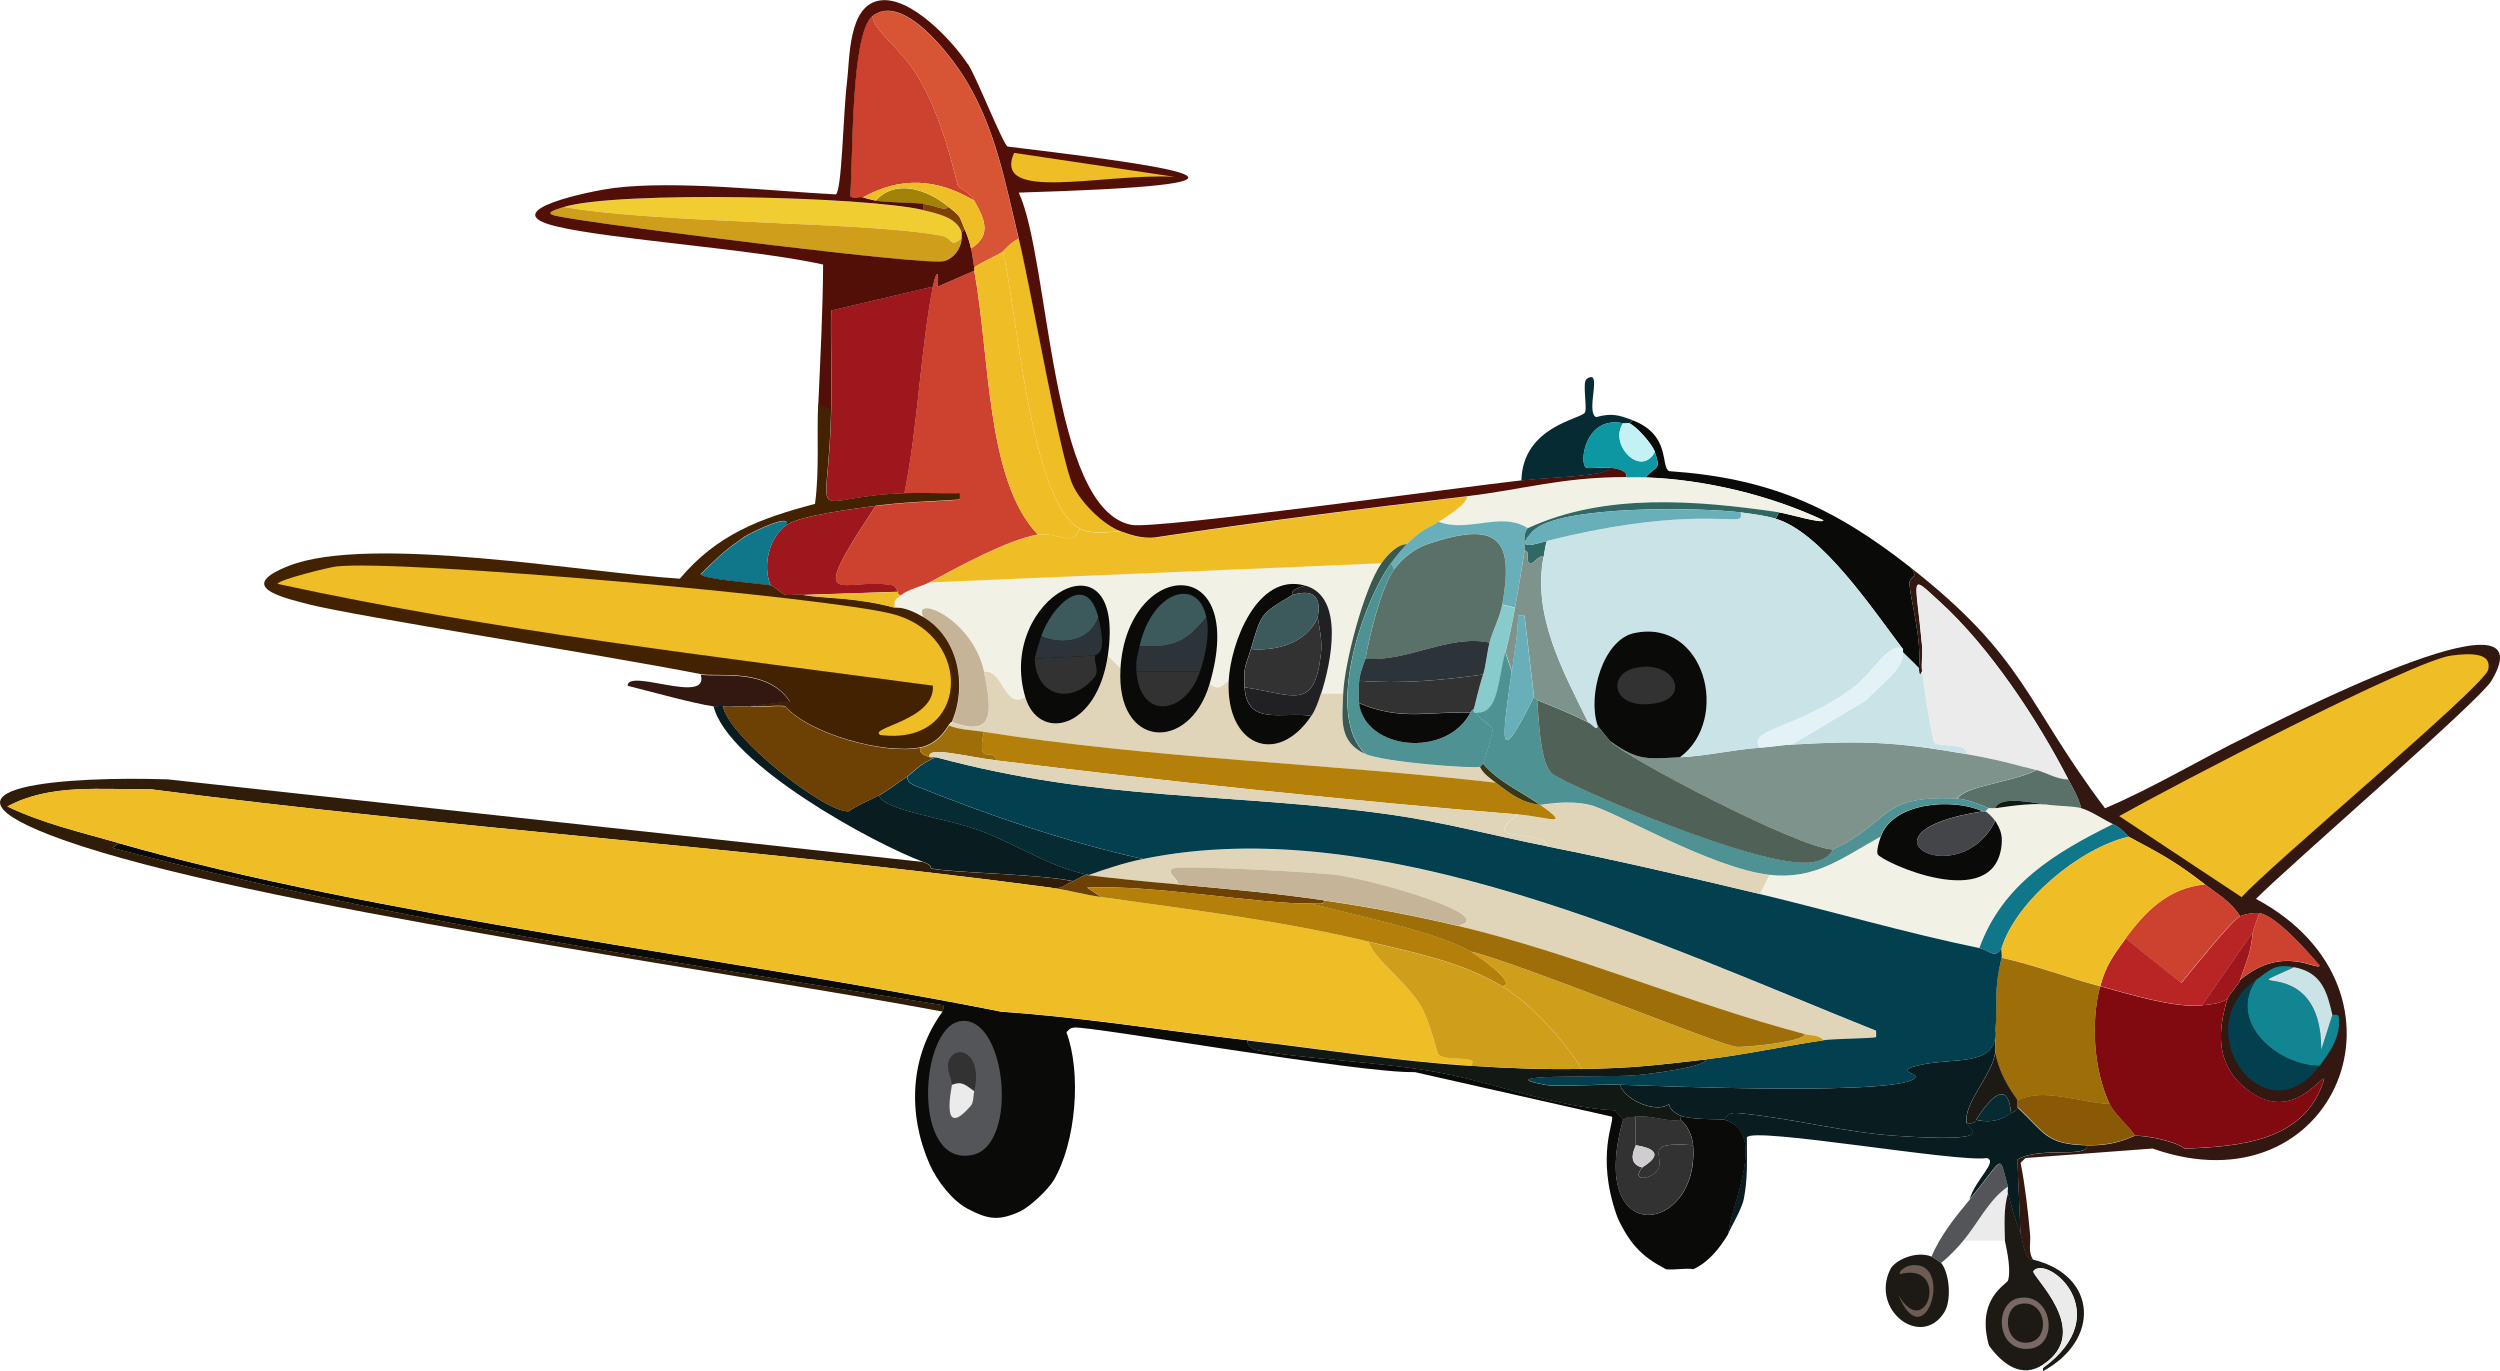 <?xml version="1.0" encoding="UTF-8"?>
<svg id="plane" data-name="plane" xmlns="http://www.w3.org/2000/svg" viewBox="0 0 181.84 99.73">
  <defs>
    <style>
      .cls-1 {
        fill: #800a0f;
      }

      .cls-1, .cls-2, .cls-3, .cls-4, .cls-5, .cls-6, .cls-7, .cls-8, .cls-9, .cls-10, .cls-11, .cls-12, .cls-13, .cls-14, .cls-15, .cls-16, .cls-17, .cls-18, .cls-19, .cls-20, .cls-21, .cls-22, .cls-23, .cls-24, .cls-25, .cls-26, .cls-27, .cls-28, .cls-29, .cls-30, .cls-31, .cls-32, .cls-33, .cls-34, .cls-35, .cls-36, .cls-37, .cls-38, .cls-39, .cls-40, .cls-41, .cls-42, .cls-43, .cls-44, .cls-45, .cls-46, .cls-47, .cls-48, .cls-49, .cls-50, .cls-51, .cls-52 {
        stroke-width: 0px;
      }

      .cls-2 {
        fill: #9d171c;
      }

      .cls-3 {
        fill: #02404f;
      }

      .cls-4 {
        fill: #3c595b;
      }

      .cls-5 {
        fill: #121814;
      }

      .cls-6 {
        fill: #545558;
      }

      .cls-7 {
        fill: #2c3439;
      }

      .cls-8 {
        fill: #cf9f1c;
      }

      .cls-9 {
        fill: #cae3e7;
      }

      .cls-10 {
        fill: #321810;
      }

      .cls-11 {
        fill: #d75534;
      }

      .cls-12 {
        fill: #b58009;
      }

      .cls-13 {
        fill: #4e9294;
      }

      .cls-14 {
        fill: #6c5c53;
      }

      .cls-15 {
        fill: #a28207;
      }

      .cls-16 {
        fill: #8a5905;
      }

      .cls-17 {
        fill: #6d4004;
      }

      .cls-18 {
        fill: #2f1c09;
      }

      .cls-19 {
        fill: #786964;
      }

      .cls-20 {
        fill: #b92425;
      }

      .cls-21 {
        fill: #333233;
      }

      .cls-22 {
        fill: #091c20;
      }

      .cls-23 {
        fill: #cfcdcf;
      }

      .cls-24 {
        fill: #cd412f;
      }

      .cls-25 {
        fill: #072b32;
      }

      .cls-26 {
        fill: #393817;
      }

      .cls-27 {
        fill: #f0cd30;
      }

      .cls-28 {
        fill: #107689;
      }

      .cls-29 {
        fill: #316863;
      }

      .cls-30 {
        fill: #432202;
      }

      .cls-31 {
        fill: #68afb9;
      }

      .cls-32 {
        fill: #520f07;
      }

      .cls-33 {
        fill: #f2f1e6;
      }

      .cls-34 {
        fill: #efbd25;
      }

      .cls-35 {
        fill: #506158;
      }

      .cls-36 {
        fill: #1d1914;
      }

      .cls-37 {
        fill: #9e6f08;
      }

      .cls-38 {
        fill: #0a0a09;
      }

      .cls-39 {
        fill: #212023;
      }

      .cls-40 {
        fill: #ebebeb;
      }

      .cls-41 {
        fill: #385a52;
      }

      .cls-42 {
        fill: #c4f2f4;
      }

      .cls-43 {
        fill: #c5b497;
      }

      .cls-44 {
        fill: #7d938b;
      }

      .cls-45 {
        fill: #87cbcd;
      }

      .cls-46 {
        fill: #814100;
      }

      .cls-47 {
        fill: #0d97a3;
      }

      .cls-48 {
        fill: #e0d5b9;
      }

      .cls-49 {
        fill: #5a7169;
      }

      .cls-50 {
        fill: #444548;
      }

      .cls-51 {
        fill: #128593;
      }

      .cls-52 {
        fill: #e3f2f5;
      }
    </style>
    <script>
    const images = document.querySelectorAll('#plane');

    function logId() {
    console.log('You clicked on', this.id);
    }

    images.forEach(image => image.addEventListener('click', logId));
    </script>
  </defs>
  <g id="Layer_1-2" data-name="Layer 1">
    <g>
      <path class="cls-40" d="m146.05,86.31c.04.13-.03.33,0,.46-.35,1.13-.25,2.31-.23,3.47h-3.01c1.03-1.25,1.89-3.03,3.24-3.93Z"/>
      <g>
        <path class="cls-38" d="m138.88,41.2c.83.83-.05.73,0,1.27.12,1.34.92,4.04.69,6.13-.32-.36-.81-.79-1.16-1.16,0-.08,0-.15,0-.23-2.15-2.82-5.9-8.48-9.25-9.48l.23-.46c.65.09,3.18.86,3.24.58-3.89-1.83-8.64-2.97-12.95-3.12.83-.91,1.14-.5.69-1.85-.19-.58-1.34-1.86-1.85-2.08l.23-.23c2.82,1.08,2,3.37,2.66,3.7,7.24.5,11.88,2.57,17.47,6.94Z"/>
        <path class="cls-33" d="m118.29,34.72c.46,0,.93-.02,1.39,0,4.31.15,9.06,1.29,12.95,3.12-.06.28-2.59-.48-3.24-.58-6-.87-12.67-1.45-18.28,1.16-1.95-1.24-4.33.37-6.48-.46.62-.42,2.02-1.24,2.08-1.85,4-.47,6.86-1.38,11.57-1.39Z"/>
        <path class="cls-33" d="m149.06,58.55c.66.08,1.75.08,2.31.23.69.19,1.63.83,2.31,1.16-4.22,2.09-8.03,4.37-9.72,9.02-5.38-1.11-10.63-2.65-15.96-3.93l.69-1.39c3.36.38,5.33-1.25,8.1-2.78-.11.31-.33,1.01-.23,1.27.2.51,8.54,4.4,9.02-.69.07-.74-.11-1.12-.46-1.74-.18-.31-.65-.68-.69-.69l.23-.23c.15.01.31,0,.46,0,.2.01,2.57-.46,3.93-.23Z"/>
        <path class="cls-22" d="m151.83,83.3c.03.97-3.41.05-5.09,1.04l.23,5.44c-.42-1.08-.63-1.9-.93-3.01-.03-.13.04-.34,0-.46-.69-2.46-.18-2.24-2.78.93.42-1.46,2.07-2.73,1.27-3.01-2.03.36-17.11-2.31-17.47-1.5,0,1.5.08,3.02-.23,4.51-.12.57-.63,1.51-.93,2.08-.07.15-.15.33-.23.46.32-2.38,2.87-7.47-.23-8.33.19-.61.81-.51,1.27-.46,3.66.36,7.45,1.37,11.1,1.62,7.87.55,5.27-.52,5.21-.93.8.11.66-.23.69-.23.14,0,1.26.43,2.54-.46.16-.11.47-.18.46-.46,2.07,1.92,2.08,2.71,5.09,2.78Z"/>
        <g>
          <path class="cls-10" d="m163.63,53.46c1.2-.58,22.07-11.42,17.58-3.93-.85,1.43-14.45,13.19-17.12,15.85,12.44,6.66,5.8,22.86-7.52,18.16l-9.25.69-.35.35c.34,1.7.53,3.48.69,5.21.06.62-.17,1.27.23,1.85-.68.07-.73-1.34-.93-1.85l-.23-5.44c1.68-.99,5.12-.07,5.09-1.04,2.19.05,3.29-.69,3.47-.69.93-.04,3.11.46,3.59.93,3.96-.15,8.85-.5,10.18-5.09-.31-.15-2.61,3.55-6.01.46-1.87-1.7-1.72-4.02-1.04-6.25.11-.37.79-1,.93-1.39,3.09-2.62,5.61-.64,5.78-1.04-.87-1.01-3.17-3.65-4.4-3.82-.38-.05-1.05.07-1.39.23-.63-1.05-1.62-1.6-2.54-2.31-2.17-1.68-3.19-2.21-5.55-3.47-.07-.03-.5-.62-1.16-.93-.68-.33-1.62-.97-2.31-1.16-.17-.74-.58-1.42-.93-2.08-2.24-4.37-5.73-9.65-9.37-12.95-2.26-2.05-1.74-1.89-1.27,3.24.05.61-.07,1.25,0,1.85-.24.57-.2-.19-.23-.23.22-2.09-.57-4.79-.69-6.13-.05-.54.83-.44,0-1.27,8.5,6.65,8.41,9.87,14.23,17.58,3.62-1.53,7-3.62,10.53-5.32Z"/>
          <g>
            <path class="cls-34" d="m178.32,47.68c1.38-.18,2.96-.22,2.66,1.04-.28,1.19-15.98,14.31-17.93,16.54q-4.45-2.95-8.91-5.9c3.89-2.19,21.37-11.32,24.17-11.68Z"/>
            <g>
              <path class="cls-24" d="m162.94,71.27c.57-1.7.73-1.79.93-3.47.02-.2.33-1.02.46-1.39,1.22.17,3.53,2.81,4.4,3.82-.17.4-2.69-1.58-5.78,1.04Z"/>
              <g>
                <path class="cls-51" d="m166.87,70.35c-5.15,2.33,1.98-1.37,1.97,6.01l.81-2.54s.44-.08.46.12c.18,1.41-.58,2.5-1.39,3.59-3.03.02-6.76-3.17-4.63-6.25,1.03-.72,1.34-1.2,2.78-.93Z"/>
                <path class="cls-3" d="m164.09,71.27c-2.13,3.08,1.6,6.26,4.63,6.25-4.01,5.36-9.76-2.66-4.63-6.25Z"/>
                <path class="cls-9" d="m169.65,73.82l-.81,2.54c.02-7.38-7.12-3.68-1.97-6.01,2.02.39,2.39,1.79,2.78,3.47Z"/>
              </g>
            </g>
          </g>
        </g>
        <path class="cls-22" d="m145.12,76.59c-.25,1.65-2.31,3.64-2.08,5.09.06.41,2.67,1.47-5.21.93-3.65-.25-7.45-1.26-11.1-1.62-.46-.05-1.08-.14-1.27.46-.3-.08-1.96.02-3.01-.23-.41-.1-1.07-.53-1.04-.93-.77.67-3.1-.11-3.59-1.39,2.49.08,21.07.86,21.51-.58.08-.26-1.49-.4.12-.81,2.55-.65,5.85.17,5.67-2.54-.06.52.08,1.12,0,1.62Z"/>
        <path class="cls-33" d="m100.48,40.97c-1.27,1.81-2.69,7.26-2.78,9.48h-1.62c.71-2.16,1.76-7.06-1.16-7.87-3.5-.97-5.42,4.22-5.55,6.94-.56.37-.7.72-1.39.23,2.84-9.69-5.99-9.1-6.48-1.16l-.93-.93c1.37-9.4-8.13-4.2-6.01,3.01-1.51.94-1.63-2.06-3.01-1.85-.85-3.91-5.29-5.65-4.4-3.93-1.42-.83-1.91-.65-2.08-.69-.1-.58.08-.62.46-.93.53-.42,1.56-.64,2.08-.93q16.43-.69,32.85-1.39Z"/>
        <path class="cls-48" d="m81.51,48.6c-.36,5.89,5.02,6.14,6.48,1.16.69.49.82.14,1.39-.23-.22,4.7,3.52,6.28,6.01,2.54.33-.49.51-1.06.69-1.62h1.62c-.07,1.92-.35,3.49,1.62,4.4,1.31.61,7.94,1.09,8.33.93.25.51.72.82,1.16,1.16-12.38-1.43-24.92-1.75-37.25-3.7-.84-.13-1.74-.13-2.54-.46.18-.3.22-.22.23-.23,2.87,1,3.05-.34,2.31-3.7,1.38-.21,1.5,2.79,3.01,1.85.96,3.28,5.22,2.44,6.01-3.01l.93.93Z"/>
        <g>
          <path class="cls-34" d="m106.72,36.11c-.06.61-1.46,1.43-2.08,1.85-.79.54-1.01.35-2.31,1.62-.74.02-1.47.84-1.85,1.39q-16.43.69-32.85,1.39c2.03-1.09,5.67-3.11,7.87-3.47,1.38-.22,2.62.97,3.01-.46.92.52,2.17.23,3.01.23.79.3,1.57.54,2.43.46,7.57-1.13,15.19-2.12,22.79-3.01Z"/>
          <g>
            <path class="cls-27" d="m67.16,15.29c.9.22,2.47.51,2.78,1.62.03.11,0,.31,0,.46-.97.68-.51-.04-1.5-.23-5.31-1.02-20.23-.85-27.41-2.08,3.91-1.18,22-.76,26.14.23Z"/>
            <path class="cls-8" d="m41.02,15.06c7.18,1.23,22.1,1.06,27.41,2.08,1,.19.54.91,1.5.23-.03.67-.54,1.42-1.27,1.62-1.33.36-23.39-2.48-26.6-3.01-1.98-.33-2.88-.37-1.04-.93Z"/>
            <path class="cls-15" d="m69.01,15.06c-.4.31-.86-.11-1.85-.23-1.01-.12-2.64-.07-3.47-.23,1.49-1.63,3.78-.8,5.32.46Z"/>
            <path class="cls-46" d="m69.01,15.06c.96.79.7.56,1.16,1.62l-.23.23c-.31-1.11-1.87-1.4-2.78-1.62v-.46c.99.12,1.45.54,1.85.23Z"/>
          </g>
          <g>
            <path class="cls-24" d="m70.86,19.68c1.15,6.19.84,15.25,4.63,19.2-2.19.36-5.84,2.38-7.87,3.47-.53.28-1.55.51-2.08.93-.28.03-.21-.2-.23-.23-.08-.12-.19-.43-.35-.46-3.56-.7-6.62,2.25-1.27-5.78,2-.28,4.11-.32,6.13-.46v-.46c-1.35.03-2.7-.05-4.05,0,.98-4.68,1.18-10.53,2.08-15.04.25-1.26.47-1.18.35,0l2.66-1.16Z"/>
            <path class="cls-2" d="m67.86,20.84c-.9,4.5-1.11,10.36-2.08,15.04-7.37.26-5.52,2.89-5.32-6.01.06-2.43-.04-4.86,0-7.29l7.4-1.74Z"/>
            <path class="cls-24" d="m70.86,14.59c-2.69-1.59-5.32-1.78-8.1-.23-.24-.08-.77.14-.93-.12.22-2.44,0-11.78,1.62-13.07.18,1.19,1.98,2.23,3.24,4.28,1.99,3.23,2.81,7.65,3.01,8.1.05.12.76.33,1.16,1.04Z"/>
            <path class="cls-11" d="m74.1,17.37c-.52.19-1.1.88-1.16.93-.5.34-1.52.74-2.08,1.16-.08-.44-.13-.95-.23-1.39,1.59-1,.92-2.24.23-3.47-.39-.71-1.1-.92-1.16-1.04-.2-.45-1.02-4.86-3.01-8.1-1.26-2.05-3.06-3.09-3.24-4.28,2.18-1.75,5.68,2.84,6.71,4.51,2.26,3.67,2.94,7.59,3.93,11.68Z"/>
            <path class="cls-34" d="m72.95,18.3c.99,4.1,1.99,18.14,5.55,20.13-.39,1.43-1.63.24-3.01.46-3.79-3.95-3.47-13.01-4.63-19.2-.01-.07.01-.16,0-.23.57-.41,1.59-.82,2.08-1.16Z"/>
            <path class="cls-34" d="m81.51,38.65c-.84,0-2.08.28-3.01-.23-3.56-1.99-4.56-16.02-5.55-20.13.06-.04.64-.74,1.16-.93.9,3.73,3.01,15.96,3.93,17.93.59,1.27,2.18,2.87,3.47,3.35Z"/>
            <g>
              <path class="cls-32" d="m70.4,4.65c.62.93,2.53,5.8,2.89,6.01,14.03,1.7,20.36,2.76.81,3.35,2.27,4.86,2.25,23.06,8.21,24.17,1.78.33,23.97-2.75,28.34-3.24,2.32-.26,6.35-.31,6.48-.93.34.04,1.31.19,1.16.69-4.71,0-7.57.92-11.57,1.39-7.6.89-15.22,1.87-22.79,3.01-.85.07-1.64-.17-2.43-.46-1.29-.49-2.88-2.08-3.47-3.35-.92-1.97-3.03-14.2-3.93-17.93-.99-4.09-1.67-8.02-3.93-11.68-1.03-1.67-4.52-6.26-6.71-4.51-1.61,1.29-1.4,10.63-1.62,13.07.15.26.69.03.93.12.12.04.75.2.93.23.83.16,2.46.11,3.47.23v.46c-4.14-.99-22.23-1.41-26.14-.23-1.84.55-.94.6,1.04.93,3.21.53,25.27,3.36,26.6,3.01.73-.2,1.24-.95,1.27-1.62,0-.15.03-.35,0-.46l.23-.23c.21.48.34.88.46,1.39.1.44.15.95.23,1.39.01.07-.01.16,0,.23l-2.66,1.16c.12-1.18-.09-1.26-.35,0l-7.4,1.74c-.04,2.43.06,4.86,0,7.29l-.93-.46c.15-3.4.33-6.78.35-10.18-5.06-1.13-15.54-1.83-19.43-2.78-4.59-1.12,2.6-2.58,4.16-2.78,4.55-.58,11.43.21,16.19.46.45-.2.54-5.94.81-8.1.22-1.73.06-5.69,2.43-6.01,2.23-.31,5.26,2.96,6.36,4.63Z"/>
              <path class="cls-34" d="m73.76,11.12l11.68,1.74c-5.24-.27-13.29,1.91-11.68-1.74Z"/>
            </g>
            <path class="cls-34" d="m70.86,14.59c.68,1.23,1.36,2.47-.23,3.47-.12-.5-.26-.91-.46-1.39-.45-1.05-.2-.83-1.16-1.62-1.54-1.26-3.84-2.1-5.32-.46-.17-.03-.81-.19-.93-.23,2.77-1.55,5.4-1.36,8.1.23Z"/>
            <path class="cls-2" d="m63.69,36.8c-5.35,8.03-2.29,5.08,1.27,5.78.15.03.27.35.35.46l-6.94.23c-.39-.07-.87.05-1.27,0-.32-.14-.81-.65-1.04-.69-.62-1.38-.13-3.53,1.16-4.4,1.06-.71,5.01-1.18,6.48-1.39Z"/>
          </g>
        </g>
        <path class="cls-43" d="m71.56,48.83c.73,3.37.55,4.7-2.31,3.7,1.14-2.66.47-6.13-2.08-7.63-.89-1.71,3.54.02,4.4,3.93Z"/>
        <path class="cls-28" d="m57.22,38.19c-1.29.86-1.78,3.02-1.16,4.4-.69-.12-4.98-.44-5.09-.81.85-.85,1.77-1.77,2.78-2.43l.69-.46c.37-.2,3.15-1.58,2.78-.69Z"/>
        <path class="cls-48" d="m132.63,75.67c-.23-.41-1.03-.37-1.39-.46-8.52-2.25-16.62-5.81-25.22-7.87,3.05-.67-5.64-3.24-8.91-3.7-1.39-.2-11.27-.72-11.8-.46-.6.3.5.83.35,1.16-2.23-.21-4.48-.42-6.71-.69.07-.03.16.02.23,0,1.3-.46,2.58-.88,3.93-1.16,17.19-3.55,37.59,6.22,53.32,12.49v.46c-.21.11-3.01.11-3.82.23Z"/>
        <g>
          <path class="cls-22" d="m52.59,51.38c.48,2.29,7.47,7.77,9.14,7.63.67-.48,1.48-.77,2.2-1.16.36,1.1,4.63,1.58,7.29,2.54,2.69.98,5.14,2.7,7.98,3.24-.07.02-.16-.03-.23,0-.32.12-.61.33-.93.46-2.47-.53-9.15-.62-10.29-.93-.14-.04.18-.18-.58-.46-3.59-1.32-14.27-7.14-15.27-11.34.22.03.47-.04.69,0Z"/>
          <path class="cls-25" d="m66.01,56.47c-.11.37.34.6.58.69,5.33,2.15,10.93,4.07,16.54,5.32-1.36.28-2.63.7-3.93,1.16-2.84-.54-5.29-2.26-7.98-3.24-2.66-.96-6.93-1.44-7.29-2.54.66-.36,1.42-.96,2.08-1.39Z"/>
        </g>
        <g>
          <path class="cls-25" d="m118.75,30.56l-.23.23c-.09-.04-.31.03-.46,0-2.81-.6-3.24,3.02-2.66,3.24.57.05,1.17-.07,1.74,0-.12.61-4.15.66-6.48.93.09-4,4.43-4.48,4.63-4.97.17-.43-.22-2.2.12-2.43,1.21-.82-.12,2.4.69,2.78,1.11-.31,1.64-.16,2.66.23Z"/>
          <path class="cls-47" d="m118.06,30.79c-1.07,1.49,1.27,4,2.31,2.08.45,1.35.14.94-.69,1.85-.46-.02-.93,0-1.39,0,.16-.51-.81-.65-1.16-.69-.56-.07-1.17.05-1.74,0-.58-.22-.14-3.84,2.66-3.24Z"/>
          <path class="cls-42" d="m118.52,30.79c.52.22,1.66,1.5,1.85,2.08-1.04,1.92-3.39-.59-2.31-2.08.15.03.38-.04.46,0Z"/>
        </g>
        <g>
          <path class="cls-28" d="m154.84,60.86c-3.53.8-8.19,4.66-9.25,8.1-.48.84-.92.14-1.62,0,1.69-4.65,5.5-6.93,9.72-9.02.65.3,1.09.89,1.16.93Z"/>
          <g>
            <path class="cls-1" d="m160.16,73.12c.66-.07,1.26-.1,1.85-.46-.68,2.23-.83,4.55,1.04,6.25,3.41,3.09,5.71-.61,6.01-.46-1.33,4.59-6.22,4.94-10.18,5.09-.47-.47-2.65-.97-3.59-.93-.47-.72-1.5-1.56-1.85-2.31-1.16-2.47-1.38-5.94-.69-8.56,2.15.58,5.44,1.6,7.4,1.39Z"/>
            <path class="cls-24" d="m160.39,64.33c.92.71,1.92,1.27,2.54,2.31-.59.28-3.52,3.91-4.28,4.86l-4.05-3.24c1.45-1.99,3.14-3.69,5.78-3.93Z"/>
            <path class="cls-20" d="m164.33,66.41c-.13.37-.44,1.19-.46,1.39l-3.7,5.32c-1.96.21-5.25-.81-7.4-1.39.39-1.5.97-2.27,1.85-3.47l4.05,3.24c.76-.94,3.69-4.58,4.28-4.86.34-.16,1.01-.28,1.39-.23Z"/>
            <path class="cls-2" d="m162.94,71.27c-.13.39-.81,1.02-.93,1.39-.59.36-1.19.39-1.85.46l3.7-5.32c-.2,1.68-.35,1.77-.93,3.47Z"/>
          </g>
          <g>
            <path class="cls-34" d="m154.84,60.86c2.36,1.26,3.38,1.79,5.55,3.47-2.64.25-4.33,1.94-5.78,3.93-.88,1.2-1.46,1.97-1.85,3.47-2.4-.64-4.74-1.54-7.17-2.08.05-.2-.06-.51,0-.69,1.06-3.44,5.72-7.3,9.25-8.1Z"/>
            <path class="cls-16" d="m153.45,80.29c.35.75,1.39,1.6,1.85,2.31-.18,0-1.28.74-3.47.69-3.01-.06-3.02-.86-5.09-2.78-.02-.15.03-.33,0-.46,1.81-1.01,4.62.17,6.71.23Z"/>
            <path class="cls-37" d="m152.76,71.74c-.68,2.62-.47,6.09.69,8.56-2.09-.06-4.9-1.24-6.71-.23-.04-.19-1.21-1.46-1.62-3.47.08-.5-.06-1.1,0-1.62.22-2.02-.18-2.59.46-5.32,2.43.54,4.77,1.44,7.17,2.08Z"/>
          </g>
        </g>
        <path class="cls-3" d="m112.51,61.56c5.19,1.03,10.35,2.24,15.5,3.47,5.33,1.28,10.58,2.82,15.96,3.93.7.14,1.14.84,1.62,0-.06.18.05.49,0,.69-.64,2.73-.24,3.3-.46,5.32.19,2.71-3.12,1.89-5.67,2.54-1.61.41-.03.55-.12.81-.45,1.44-19.03.66-21.51.58-1.62-.05-4.58.16-5.44,0-4.25-.8,3.87-.52,6.48-.69.8-.05,5.27-.58,5.21-1.16,2.89-.34,5.7-.97,8.56-1.39.8-.12,3.61-.12,3.82-.23v-.46c-15.73-6.28-36.13-16.04-53.32-12.49-5.61-1.25-11.21-3.17-16.54-5.32-.24-.1-.69-.32-.58-.69.31-.2.95-.98,2.08-1.39,12.09,3.26,21.23,2.52,32.97,4.16,3.82.53,7.67,1.56,11.45,2.31Z"/>
        <path class="cls-48" d="m128.7,63.64l-.69,1.39c-5.14-1.23-10.31-2.44-15.5-3.47-.08-1.35-5.16-.09-2.08-2.31,2.13.17,3.99.99,1.62-.69.18.02,1.87-.39,3.59,0,1.72.39,8.85,4.61,13.07,5.09Z"/>
        <g>
          <path class="cls-38" d="m144.2,59.01c-9.91,1.54-1.69,6.05.93.69.36.61.53.99.46,1.74-.48,5.09-8.82,1.2-9.02.69-.1-.26.12-.97.23-1.27.88-2.52,5.25-2.83,7.4-1.85Z"/>
          <path class="cls-50" d="m145.12,59.71c-2.62,5.36-10.83.85-.93-.69.07.01.16-.02.23,0,.05.01.51.38.69.69Z"/>
        </g>
        <path class="cls-6" d="m146.05,86.31c-1.35.9-2.21,2.69-3.24,3.93-.42.51-1.09,1.21-1.62,1.62-.03-.03-.66-.45-.69-.46.25-.68.75-1.48,1.16-2.08.48-.71,1.08-1.42,1.62-2.08,2.6-3.17,2.09-3.38,2.78-.93Z"/>
        <path class="cls-36" d="m146.74,80.06c.03.13-.02.31,0,.46,0,.28-.3.35-.46.46-.24-2.65-1.66-.95-2.54.46-.04,0,.11.34-.69.23-.23-1.45,1.83-3.43,2.08-5.09.41,2.01,1.57,3.28,1.62,3.47Z"/>
        <path class="cls-25" d="m146.28,80.99c-1.28.89-2.41.46-2.54.46.88-1.42,2.31-3.11,2.54-.46Z"/>
        <g>
          <path class="cls-38" d="m90.76,75.67c-.15.33.43.66.58.69,2.99.63,9.06.86,13.19,1.62,4.32.79,8.51,2.54,12.95,2.78l.58.69c-2.68,9.49,5.6,8.33,5.09,1.85-.05-.65-.38-1.44-.93-1.85.02,0-.06-.26.23-.23,1.05.25,2.71.15,3.01.23,3.1.86.55,5.95.23,8.33-.61,1.01-1.43,2.05-2.54,2.54-.43-.12-1.38.08-1.97,0-.92-.5-1.48-.84-2.2-1.62-.5-.54-1.14-1.62-1.39-2.31-1.54-4.39-.11-6.9-.35-7.17q-7.17-1.62-14.34-3.24c-3.89.11-23.51-3.35-24.75-3.24-.32.03-.39.12-.58.35,1.11,2.97.69,8.02-.93,10.76-.4.67-1.76,1.98-2.54,2.31-1.5.65-2.25.53-3.7-.23-1.15-.6-2.25-2.05-2.78-3.24-1.61-3.66-1.46-7.83.93-11.1l.12-.46c-20.25-3.22-40.66-6.26-60.5-11.45l.46-.35c18.53,5.32,44.69,8.36,64.2,12.26,6.01.41,11.95,1.39,17.93,2.08Z"/>
          <g>
            <path class="cls-6" d="m69.82,74.28c3.36-.57,4.33,8.98.93,9.72-4.45.97-3.89-9.21-.93-9.72Z"/>
            <path class="cls-21" d="m70.86,79.37c-.63-.44-.87-.76-1.62-.46.02-.32-.45-1.16-.23-1.74.51-1.32,2.52-.59,1.85,2.2Z"/>
            <path class="cls-40" d="m70.86,79.37c-.06.24-.04.81-.23,1.04-2.28,2.65-1.4-1.31-1.39-1.5.75-.3.99.02,1.62.46Z"/>
          </g>
        </g>
        <g>
          <path class="cls-21" d="m118.98,81.22c0,.69,0,1.39,0,2.08,0,.1-.75,1.31.46,1.62-.87,1.09.73.87,1.16.12.52-.91-1.22-2.05,2.54-1.74.51,6.48-7.77,7.64-5.09-1.85.35-.28.56-.19.93-.23Z"/>
          <path class="cls-21" d="m122.22,81.45c.54.41.87,1.2.93,1.85-3.76-.31-2.02.82-2.54,1.74-.43.76-2.03.97-1.16-.12.1-.12,2.21-1.19-.46-1.62,0-.69,0-1.39,0-2.08,1.16-.14,2.19.4,3.24.23Z"/>
          <path class="cls-23" d="m119.45,84.92c-1.21-.31-.46-1.52-.46-1.62,2.67.42.56,1.5.46,1.62Z"/>
        </g>
        <g>
          <path class="cls-37" d="m71.56,53.23c-.53,2.7.62.94.93,2.08-2.33-.29-5.14-1.08-4.86-.23-.32-.11-.81-.27-.69-.69.97-.19,1.6-.83,2.08-1.62.8.33,1.7.33,2.54.46Z"/>
          <path class="cls-12" d="m108.8,56.93c1.13.87,1.81,1.42,3.24,1.62,2.37,1.68.51.86-1.62.69-11.33-.9-26.61-2.52-37.94-3.93-.31-1.14-1.46.62-.93-2.08,12.33,1.95,24.86,2.28,37.25,3.7Z"/>
          <path class="cls-26" d="m112.04,58.55c-1.43-.2-2.1-.75-3.24-1.62-.43-.33-.91-.65-1.16-1.16.02,0,.22-.22.23-.23,1.15,1.36,2.76,2.02,4.16,3.01Z"/>
        </g>
        <path class="cls-48" d="m72.48,55.31c11.32,1.41,26.61,3.03,37.94,3.93-3.08,2.23,2,.97,2.08,2.31-3.79-.75-7.63-1.78-11.45-2.31-11.73-1.64-20.87-.91-32.97-4.16-.13-.03-.35.04-.46,0-.28-.85,2.52-.06,4.86.23Z"/>
        <g>
          <path class="cls-17" d="m54.44,51.38c.82.11,1.81-.08,2.66,0,1.78,2.03,7.23,3.52,9.83,3.01-.12.43.37.58.69.69.11.04.33-.03.46,0-1.13.41-1.78,1.19-2.08,1.39-.66.43-1.42,1.03-2.08,1.39-.72.39-1.52.67-2.2,1.16-1.67.13-8.65-5.34-9.14-7.63.57.09,1.27-.08,1.85,0Z"/>
          <g>
            <path class="cls-10" d="m54.44,51.38c-.58-.08-1.28.09-1.85,0-.22-.04-.47.03-.69,0-1.44-.21-4.63-1.09-6.25-1.5,0-1.31,5.97,1.44,5.32-.81,1.19.23,4.84-.53,6.48,1.97l-3.01.35Z"/>
            <g>
              <path class="cls-30" d="m60.45,29.86c-.2,8.91-2.05,6.27,5.32,6.01,1.35-.05,2.7.03,4.05,0v.46c-2.02.14-4.13.18-6.13.46-1.47.21-5.42.68-6.48,1.39.37-.89-2.41.49-2.78.69-.44.24-.46.31-.69.46-1,.66-1.93,1.58-2.78,2.43.11.37,4.4.69,5.09.81.23.04.72.55,1.04.69.41.05.89-.07,1.27,0,1.62.28,3.8.14,6.71.93.17.05.67-.14,2.08.69,2.56,1.5,3.22,4.98,2.08,7.63,0,.02-.05-.06-.23.23-.48.79-1.11,1.43-2.08,1.62-2.6.52-8.05-.98-9.83-3.01-.85-.08-1.84.11-2.66,0l3.01-.35c-1.64-2.49-5.29-1.73-6.48-1.97-7.38-1.45-25.11-4.2-28.57-5.09-2.08-.54-5.17-1.29-1.39-2.78,5.91-2.32,21.55.5,28.45.93,2.71-3.23,5.87-4.4,9.83-5.44.33-2.42.12-4.86.23-7.29l.93.46Z"/>
              <path class="cls-34" d="m24.48,41.2c4.77-.52,35.87,2.24,40.48,3.47,5.94,1.58,5.56,9.63-.93,8.79-.95-.53,4.02-1.07,3.82-3.59-15.8-2.11-32-4-47.66-7.4.01-.29,3.78-1.22,4.28-1.27Z"/>
              <path class="cls-34" d="m65.31,43.05s-.05.26.23.23c-.38.3-.56.35-.46.93-2.91-.78-5.09-.65-6.71-.93l6.94-.23Z"/>
              <path class="cls-25" d="m54.44,38.89l-.69.46c.24-.16.26-.22.69-.46Z"/>
            </g>
          </g>
          <g>
            <path class="cls-18" d="m67.16,62.71c.76.28.44.43.58.46,1.14.31,7.83.39,10.29.93-.57.24-.89.67-1.62.46-21.78-2.9-43.79-4.33-65.58-7.17-3.44.09-7.12-.44-10.29,1.27,2.58,1.24,5.36,1.88,8.1,2.66l-.46.35c19.83,5.19,40.24,8.23,60.5,11.45l-.12.46c-15.7-2.95-50.69-7.75-63.97-12.49-11.21-4,.81-4.64,7.63-4.4q27.47,3.01,54.94,6.01Z"/>
            <path class="cls-34" d="m76.42,64.56c1.22.16,2.48.52,3.7.69,6.5.92,13.04,1.71,19.43,3.24.35,1.23,2.6,2.77,3.7,4.51.79,1.25,1.24,3.57,1.39,3.7.62.56,3.08-.02,2.31.81-5.43-.35-10.8-1.22-16.19-1.85-5.98-.7-11.92-1.67-17.93-2.08-19.51-3.9-45.66-6.94-64.2-12.26-2.73-.79-5.51-1.42-8.1-2.66,3.18-1.71,6.86-1.19,10.29-1.27,21.79,2.84,43.81,4.27,65.58,7.17Z"/>
            <path class="cls-5" d="m106.95,77.52c2.95.19,5.13.27,8.1.23,3.73-.05,5.37-.27,9.02-.69.07.57-4.4,1.1-5.21,1.16-2.61.17-10.73-.11-6.48.69.86.16,3.81-.05,5.44,0,.49,1.28,2.82,2.06,3.59,1.39-.03.4.63.83,1.04.93-.29-.02-.22.23-.23.23-1.05.17-2.08-.37-3.24-.23-.36.04-.57-.04-.93.23l-.58-.69c-4.45-.24-8.63-1.98-12.95-2.78-4.13-.76-10.2-.99-13.19-1.62-.15-.03-.73-.37-.58-.69,5.39.63,10.77,1.5,16.19,1.85Z"/>
            <path class="cls-17" d="m85.67,64.33c3.56.33,7.1.63,10.64,1.16.03.34-.42.22-.93.23-3.78.05-11.59-1.39-16.31-1.16l1.04.69c-1.22-.17-2.48-.53-3.7-.69.73.2,1.05-.23,1.62-.46.31-.13.61-.35.93-.46,2.23.27,4.48.49,6.71.69Z"/>
            <path class="cls-8" d="m109.27,71.74c2.02,1.21,4.55,3.99,5.78,6.01-2.97.04-5.14-.04-8.1-.23.77-.83-1.69-.25-2.31-.81-.15-.13-.6-2.45-1.39-3.7-1.1-1.74-3.35-3.29-3.7-4.51,3.29.79,6.77,1.47,9.72,3.24Z"/>
            <path class="cls-12" d="m95.39,65.72c3.14.86,8.87,1.96,11.57,3.47.45.25,3.53,2.42,2.31,2.54-2.95-1.77-6.43-2.45-9.72-3.24-6.4-1.53-12.93-2.32-19.43-3.24l-1.04-.69c4.72-.24,12.53,1.21,16.31,1.16Z"/>
            <path class="cls-8" d="m131.24,75.21c.35.09,1.16.06,1.39.46-2.86.42-5.67,1.05-8.56,1.39-3.65.42-5.29.64-9.02.69-1.24-2.03-3.76-4.81-5.78-6.01,1.21-.13-1.86-2.29-2.31-2.54,3.62.89,18,6.78,19.32,6.94.54.06,5.1-.36,4.97-.93Z"/>
            <path class="cls-37" d="m106.03,67.34c8.6,2.05,16.7,5.62,25.22,7.87.12.56-4.43.99-4.97.93-1.32-.16-15.69-6.05-19.32-6.94-2.7-1.51-8.43-2.61-11.57-3.47.5,0,.95.11.93-.23,3.39.5,6.38,1.06,9.72,1.85Z"/>
          </g>
        </g>
        <path class="cls-43" d="m106.03,67.34c-3.33-.8-6.33-1.35-9.72-1.85-3.54-.53-7.08-.83-10.64-1.16.15-.33-.94-.86-.35-1.16.53-.26,10.4.27,11.8.46,3.26.46,11.95,3.04,8.91,3.7Z"/>
        <g>
          <path class="cls-36" d="m146.98,89.78c.2.51.25,1.92.93,1.85,4.66,1.15,4.87,5.85.69,8.1v-.23c5.48-4.01.28-8.26-.69-7.06-.25.31,4.43,4.37.69,6.82-1.57,1.03-2.95-.04-3.93-1.39-.97-3.42,1.3-4.45,1.39-4.74.27-.94-.23-2.75-.23-2.89-.02-1.16-.11-2.34.23-3.47.29,1.11.51,1.93.93,3.01Z"/>
          <path class="cls-40" d="m148.59,99.5v-.23c3.74-2.45-.94-6.52-.69-6.82.97-1.2,6.17,3.05.69,7.06Z"/>
          <g>
            <path class="cls-19" d="m146.86,94.41c2.45-.43,2.98,3.53.69,3.7-2.38.18-2.54-3.38-.69-3.7Z"/>
            <path class="cls-36" d="m146.86,94.87c1.95-.52,2.37,2.56.69,2.78-1.79.23-1.93-2.45-.69-2.78Z"/>
          </g>
        </g>
        <g>
          <path class="cls-36" d="m140.5,91.4s.67.43.69.46c.62.76.77,2.72.23,3.59-1.67,2.67-5.39-.13-3.93-3.12.31-.64,1.83-1.39,3.01-.93Z"/>
          <path class="cls-14" d="m138.76,92.09c3.55-.89,1.32,6.96-.69,2.08,2.05,3.57,3.82-2.43.12-1.5-.12-.23.5-.56.58-.58Z"/>
        </g>
        <g>
          <path class="cls-38" d="m87.98,49.76c-1.46,4.98-6.84,4.74-6.48-1.16.49-7.94,9.32-8.53,6.48,1.16Z"/>
          <path class="cls-4" d="m87.75,44.9c-1.44,1.82-2.5,2.29-4.86,2.08.88-3.96,4.22-5.09,4.86-2.08Z"/>
          <path class="cls-7" d="m87.29,48.83h-4.63c-.06-.82.07-1.13.23-1.85,2.35.2,3.42-.26,4.86-2.08.26,1.2-.07,2.75-.46,3.93Z"/>
          <path class="cls-21" d="m87.29,48.83c-1.07,3.2-4.38,3.58-4.63,0h4.63Z"/>
        </g>
        <g>
          <path class="cls-38" d="m80.58,47.68c-.8,5.45-5.05,6.29-6.01,3.01-2.12-7.21,7.39-12.41,6.01-3.01Z"/>
          <path class="cls-4" d="m79.89,44.9c-.62,1.78-2.61,2.04-4.16,1.39.72-2.15,3.29-4.82,4.16-1.39Z"/>
          <path class="cls-21" d="m79.66,47.68c-.12.56.29.94,0,1.5-1.57,2.1-4.32,1.58-4.4-1.27l4.4-.23Z"/>
          <path class="cls-7" d="m79.66,47.68l-4.4.23c0-.08.35-1.28.46-1.62,1.55.65,3.54.39,4.16-1.39.73,2.9-.2,2.62-.23,2.78Z"/>
        </g>
        <g>
          <path class="cls-38" d="m94.92,42.59c-1.25.36-.88.66-.93.69-2.35,1.39-2.24,1.35-3.01,3.93-.35,1.17-.56,1.24-.46,2.78.18,2.86,2.76,1.75,4.86,2.08-2.5,3.73-6.23,2.15-6.01-2.54.13-2.72,2.05-7.91,5.55-6.94Z"/>
          <path class="cls-39" d="m96.08,50.45c-.18.56-.37,1.13-.69,1.62-2.1-.33-4.67.78-4.86-2.08,3.63.55,5.07,1.74,5.55-2.43.11-.96-.09-1.73-.23-2.66-.02-.16.63-2.38-1.85-1.62.05-.03-.33-.33.93-.69,2.92.81,1.87,5.7,1.16,7.87Z"/>
          <path class="cls-21" d="m90.53,49.99c-.1-1.54.11-1.6.46-2.78,1.87.15,4.01-.41,4.86-2.31.14.93.34,1.7.23,2.66-.48,4.17-1.93,2.98-5.55,2.43Z"/>
          <path class="cls-4" d="m95.85,44.9c-.85,1.91-2.99,2.46-4.86,2.31.77-2.58.66-2.55,3.01-3.93,2.48-.76,1.83,1.46,1.85,1.62Z"/>
        </g>
        <g>
          <path class="cls-31" d="m111.12,38.42c-.4.51-.15,1.08-.23,1.62-.21,1.37-.45,2.79-.69,4.16l-.93-.23c.85-4.78-.24-6.15-5.44-4.4-.95.32-1.85,1.05-2.43,1.85l-.23-.46c.33-.45.76-1,1.16-1.39,1.31-1.27,1.52-1.08,2.31-1.62,2.14.83,4.53-.78,6.48.46Z"/>
          <path class="cls-41" d="m102.33,39.58c-.39.38-.83.94-1.16,1.39-2.11,2.92-4.84,11.09-1.85,13.88-1.97-.91-1.69-2.48-1.62-4.4.09-2.23,1.51-7.67,2.78-9.48.38-.54,1.11-1.37,1.85-1.39Z"/>
          <path class="cls-13" d="m101.4,41.43c-.96,1.33-1.79,4.78-2.08,6.48-.01.08-.44,1.08-.46,1.62-.02.47-.06,1.18,0,1.62.47,3.43,6.34,4,8.1.69.17-.31.22-.22.23-.23-.03.29.22.22.23.23.37.77,1.07.75,1.16,1.27.02.12-.62,2.33-.69,2.43-.01.01-.22.23-.23.23-.39.16-7.01-.32-8.33-.93-2.99-2.79-.25-10.96,1.85-13.88l.23.46Z"/>
          <path class="cls-45" d="m110.19,44.21c-.19,1.08-.44,2.18-.69,3.24-.56,2.31-.53,4.48-2.08,4.4,0-.01-.26.05-.23-.23.05-.12.37-1.56.69-2.54.2-.59.3-1.64.46-2.31.22-.89.76-1.84.93-2.78l.93.23Z"/>
          <g>
            <path class="cls-49" d="m109.27,43.97c-.17.94-.7,1.88-.93,2.78-3-.63-5.99,1.43-9.02,1.16.3-1.69,1.13-5.15,2.08-6.48.58-.8,1.48-1.53,2.43-1.85,5.19-1.75,6.29-.38,5.44,4.4Z"/>
            <g>
              <path class="cls-21" d="m107.88,49.06c-.33.98-.64,2.42-.69,2.54,0,.01-.06-.08-.23.23-3.07-.12-4.98.62-8.1-.69-.06-.44-.02-1.15,0-1.62,3.07.23,5.97-.03,9.02-.46Z"/>
              <path class="cls-7" d="m108.34,46.75c-.17.67-.27,1.73-.46,2.31-3.05.43-5.95.69-9.02.46.03-.54.45-1.54.46-1.62,3.03.28,6.02-1.78,9.02-1.16Z"/>
              <path class="cls-38" d="m106.95,51.84c-1.75,3.31-7.63,2.74-8.1-.69,3.12,1.31,5.03.58,8.1.69Z"/>
            </g>
          </g>
        </g>
        <g>
          <path class="cls-40" d="m150.45,56.7c-.82-.01-1.55-.46-2.31-.69-.29-.09-.63-.15-.93-.23-2.88-2.66-5.35-9.05-7.4-8.79-.46-5.12-.98-5.29,1.27-3.24,3.64,3.3,7.12,8.59,9.37,12.95Z"/>
          <path class="cls-40" d="m147.21,55.77c-1.38-.37-2.75-.68-4.16-.93.12-.84-1.93-.5-2.31-.81-.21-.16-.84-4.54-.93-5.21-.07-.6.05-1.25,0-1.85,2.05-.26,4.52,6.13,7.4,8.79Z"/>
          <path class="cls-49" d="m150.45,56.7c.34.67.76,1.34.93,2.08-.57-.15-1.65-.15-2.31-.23-1.06-.12-3.56-.74-3.93.23-.15,0-.31.01-.46,0-.12,0-1.39-.65-2.31-.69.65-.96,3.88-1.14,5.78-2.08.76.23,1.49.68,2.31.69Z"/>
          <path class="cls-29" d="m129.39,37.27l-.23.46c-.74-.22-1.76-.36-2.54-.46-2.77-.36-13.32-.57-15.15,1.39-1.4,1.5.25.89,1.04.69-.12.38-.16.77-.23,1.16-.39-.2-.79.65-1.04.46-.28-.22.1-.9-.35-.93.08-.54-.17-1.11.23-1.62,5.61-2.6,12.28-2.03,18.28-1.16Z"/>
          <path class="cls-13" d="m109.96,48.83c-.75,5.25-1.03,7.15,1.62,1.85l.23.23c.12,1.38.19,4.48,1.04,5.32.72.71,15.29,7.06,18.97,6.48,1.36-.22,1.42-.89,1.5-.93,4.33-2.05,3.31-3.97,9.02-3.7.92.04,2.19.69,2.31.69l-.23.23c-.07-.02-.16.01-.23,0-2.15-.98-6.53-.67-7.4,1.85-2.77,1.52-4.73,3.16-8.1,2.78-4.22-.48-11.35-4.7-13.07-5.09-1.72-.39-3.41.02-3.59,0-1.4-.99-3.02-1.64-4.16-3.01.08-.1.72-2.3.69-2.43-.09-.52-.79-.5-1.16-1.27,1.55.08,1.52-2.09,2.08-4.4l.46,1.39Z"/>
          <path class="cls-5" d="m149.06,58.55c-1.36-.23-3.74.24-3.93.23.37-.97,2.87-.35,3.93-.23Z"/>
          <path class="cls-44" d="m122.22,55.08c1.95-.09,3.84-.57,5.78-.69.78-.05,1.52-.19,2.31-.23,5.26-.3,7.53-.21,12.72.69,1.41.24,2.78.55,4.16.93.3.08.63.14.93.23-1.9.94-5.13,1.12-5.78,2.08-5.72-.27-4.7,1.65-9.02,3.7-2.57-.11-15.24-6.77-16.19-7.87,2.06,1.48,2.79,1.27,5.09,1.16Z"/>
          <path class="cls-35" d="m115.51,52.53c.41.2.64.69.69.23.02.07.76.96.93,1.16.95,1.09,13.63,7.76,16.19,7.87-.08.04-.15.71-1.5.93-3.68.59-18.25-5.77-18.97-6.48-.85-.84-.92-3.95-1.04-5.32,1.24.51,2.51,1.02,3.7,1.62Z"/>
          <path class="cls-44" d="m112.27,40.5c-.83,4.28,1.43,8.35,3.24,12.03-1.2-.59-2.46-1.11-3.7-1.62l-.23-.23-.69-5.9h-.46c-.03,1.36-.27,2.71-.46,4.05l-.46-1.39c.26-1.06.5-2.16.69-3.24.24-1.37.49-2.79.69-4.16.45.03.06.71.35.93.25.19.65-.66,1.04-.46Z"/>
          <g>
            <path class="cls-9" d="m139.57,48.6s-.01.8.23.23c.08.67.72,5.04.93,5.21.39.31,2.43-.03,2.31.81-5.2-.9-7.47-1-12.72-.69l5.44-3.24c.74-.91,2.77-2.24,2.66-3.47.35.36.83.8,1.16,1.16Z"/>
            <path class="cls-9" d="m129.16,37.73c3.36,1.01,7.1,6.66,9.25,9.48-1-.58-2.19,1.74-3.59,2.78-4.12,3.07-7.77,3.01-6.82,4.4-1.95.13-3.83.6-5.78.69,3.68-2.76,1.79-10.13-3.35-9.02-2.26.48-3.4,4.51-2.66,6.71-.05.46-.29-.03-.69-.23-1.81-3.68-4.07-7.75-3.24-12.03.08-.38.11-.78.23-1.16,9.24-2.33,13.33-1.39,14-1.62.18-.06.12-.31.12-.46.78.1,1.8.24,2.54.46Z"/>
            <path class="cls-52" d="m138.42,47.21c0,.08,0,.15,0,.23.11,1.23-1.92,2.56-2.66,3.47l-5.44,3.24c-.79.05-1.53.18-2.31.23-.95-1.39,2.71-1.32,6.82-4.4,1.39-1.04,2.59-3.36,3.59-2.78Z"/>
            <path class="cls-31" d="m126.62,37.27c0,.15.06.4-.12.46-.67.23-4.76-.71-14,1.62-.79.2-2.44.81-1.04-.69,1.83-1.96,12.38-1.74,15.15-1.39Z"/>
          </g>
          <path class="cls-31" d="m111.58,50.68c-2.65,5.3-2.37,3.4-1.62-1.85.19-1.34.43-2.69.46-4.05h.46l.69,5.9Z"/>
          <g>
            <path class="cls-38" d="m122.22,55.08c-2.3.11-3.03.32-5.09-1.16-.17-.19-.9-1.09-.93-1.16-.74-2.2.4-6.22,2.66-6.71,5.15-1.1,7.04,6.26,3.35,9.02Z"/>
            <path class="cls-21" d="m118.87,48.6c2.84-.69,4.17,2.07,1.62,2.54-3.22.6-3.65-2.05-1.62-2.54Z"/>
          </g>
        </g>
      </g>
    </g>
  </g>
</svg>